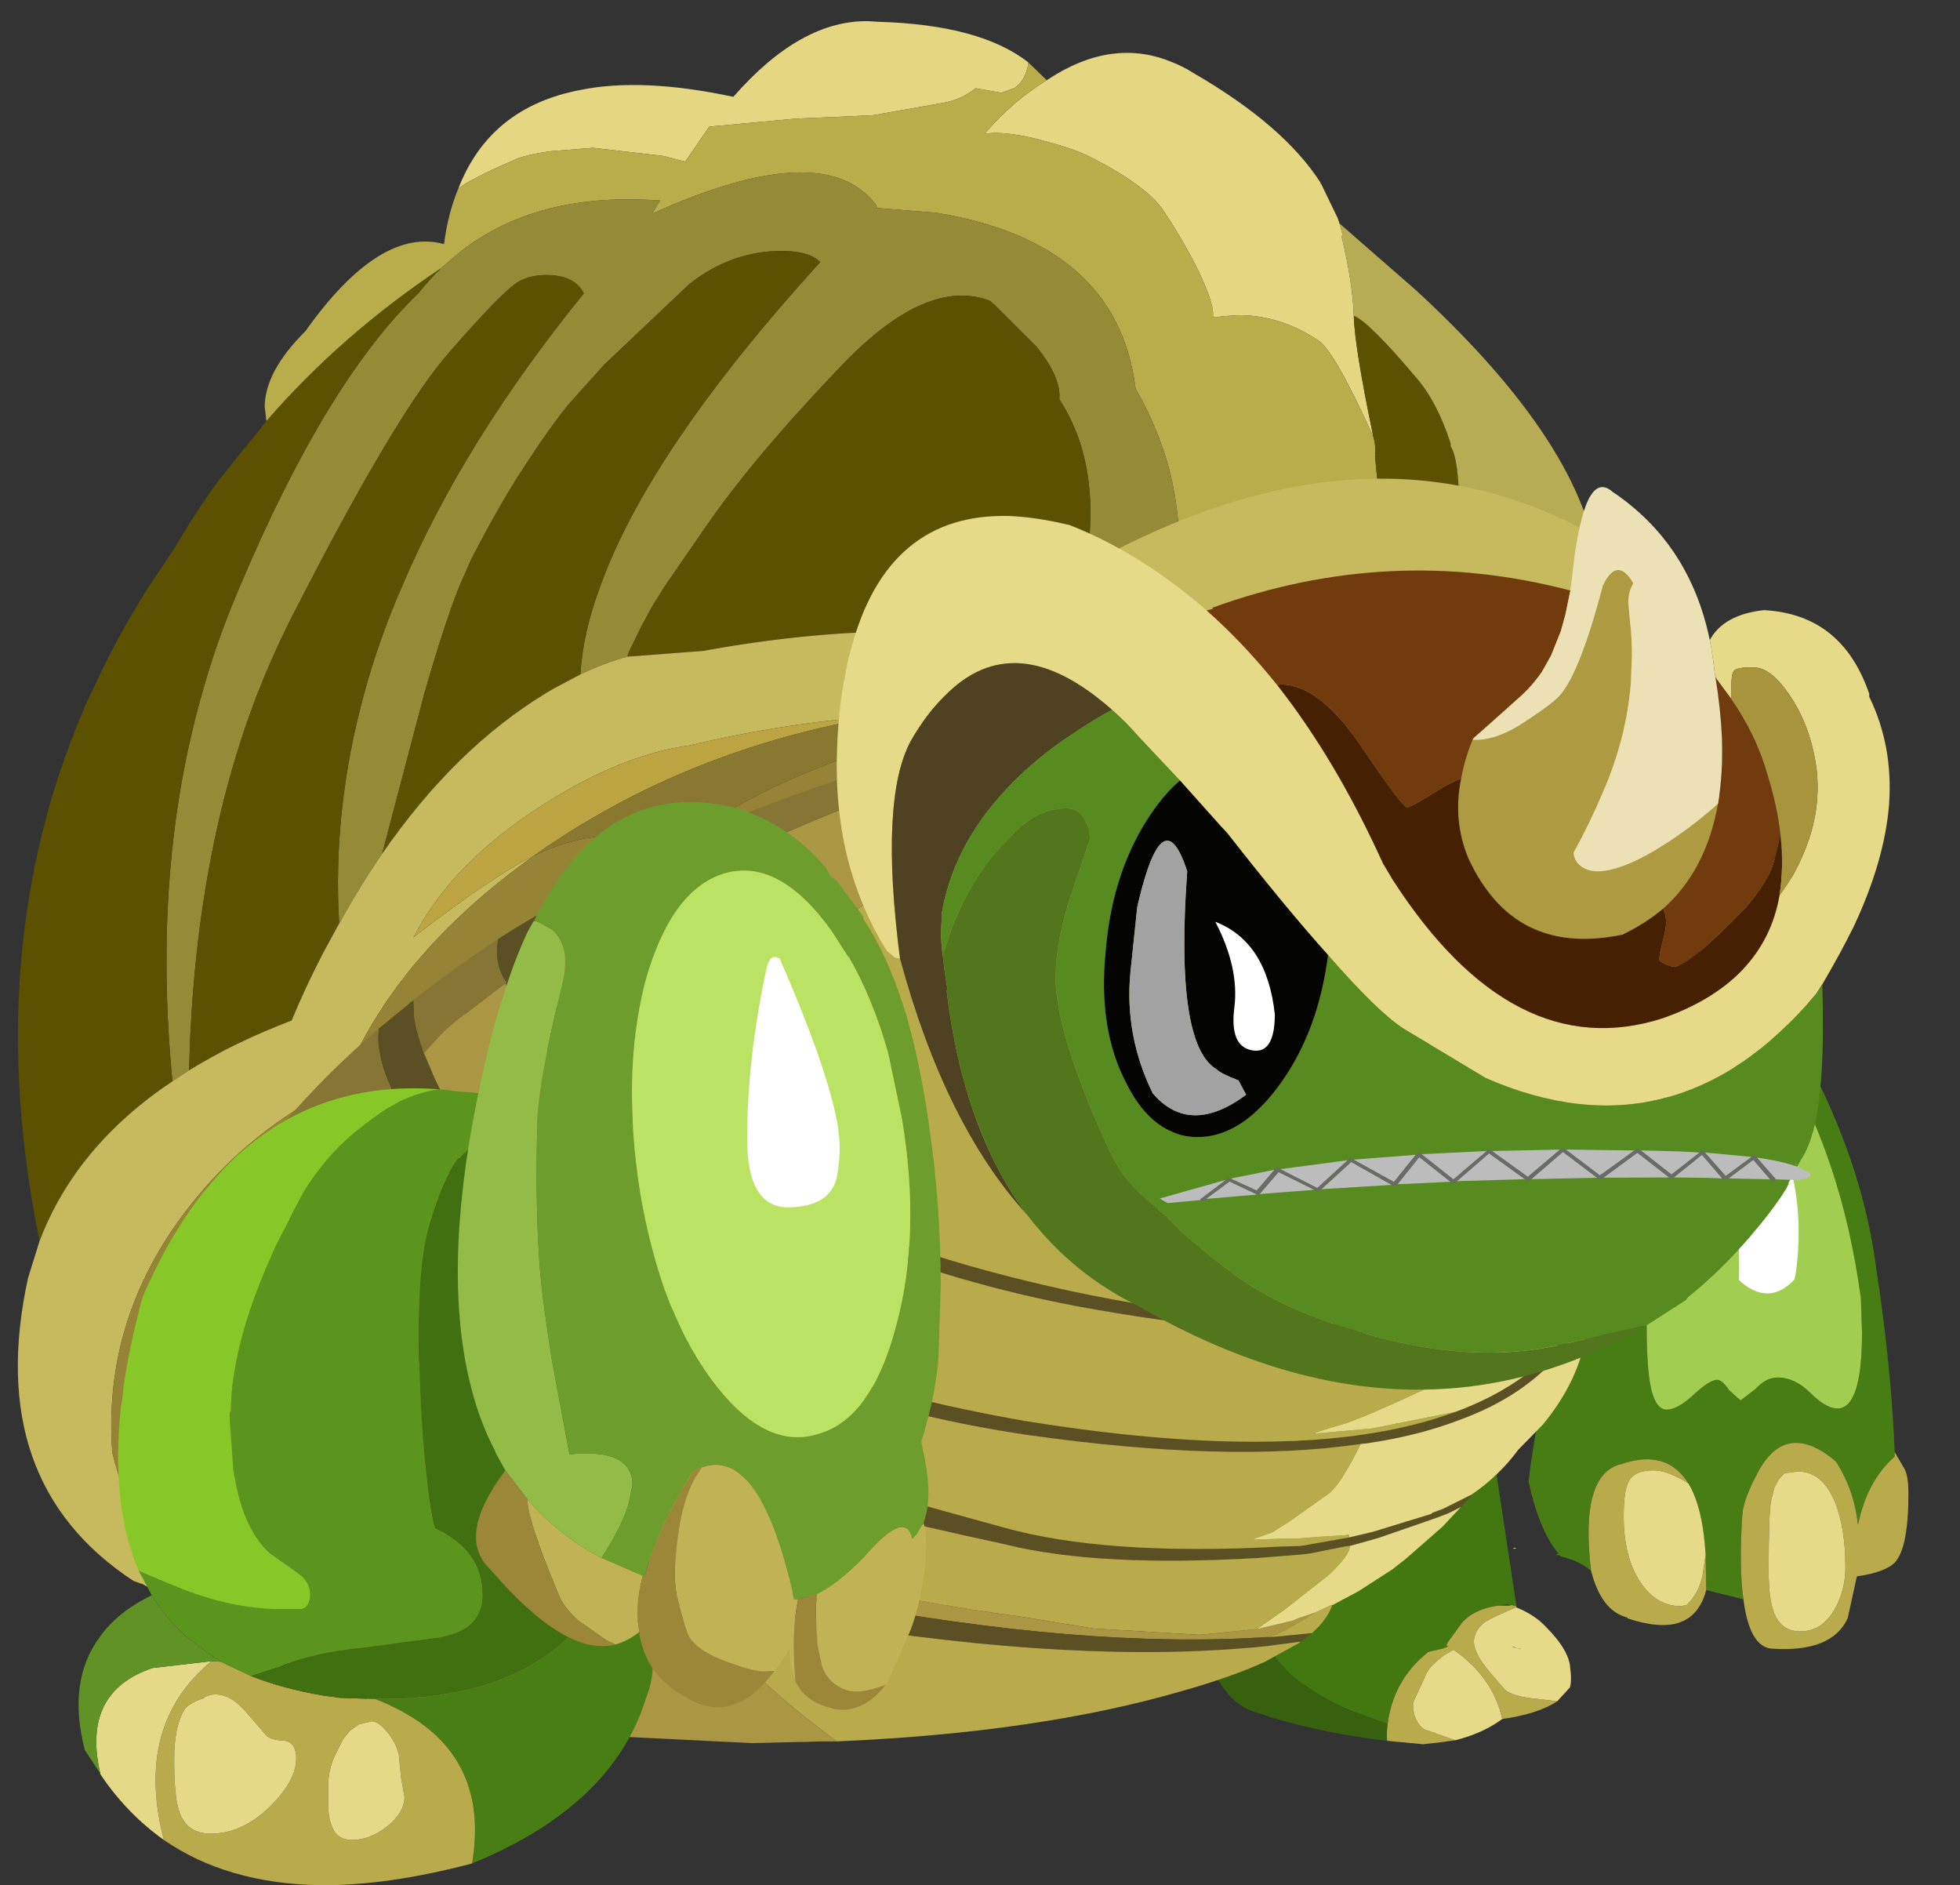 <?xml version="1.0" encoding="UTF-8" standalone="no"?>
<svg xmlns:xlink="http://www.w3.org/1999/xlink" height="164.5px" width="171.05px" xmlns="http://www.w3.org/2000/svg">
  <rect width="100%" height="100%" fill="#333333" stroke="none"/>
  <g transform="matrix(1.0, 0.0, 0.0, 1.0, 2.55, 1.85)">
    <use height="162.65" transform="matrix(1.0, 0.0, 0.0, 1.0, -1.0, 0.0)" width="165.0" xlink:href="#shape0"/>
    <use height="234.55" transform="matrix(0.339, -0.001, 0.001, 0.339, 70.397, 40.052)" width="271.05" xlink:href="#shape1"/>
    <use height="4.6" transform="matrix(1.007, -0.004, 0.004, 1.007, 98.65, 98.5)" width="56.4" xlink:href="#shape2"/>
  </g>
  <defs>
    <g id="shape0" transform="matrix(1.0, 0.0, 0.0, 1.0, 1.0, 0.0)">
      <path d="M69.25 142.65 Q68.3 144.0 66.65 144.0 64.75 144.0 63.9 142.45 63.4 141.6 63.4 140.75 63.4 137.35 66.7 137.55 69.95 137.8 69.95 140.8 69.95 141.7 69.25 142.65" fill="#c1b255" fill-rule="evenodd" stroke="none"/>
      <path d="M103.25 132.4 L104.2 124.65 Q104.65 120.65 108.75 115.2 112.8 109.65 120.15 114.35 126.95 118.7 127.7 124.25 L127.7 124.45 129.8 138.35 129.75 138.3 129.35 138.2 129.25 138.25 129.05 138.15 128.2 138.25 Q126.05 138.55 125.0 139.8 L123.8 141.45 Q123.55 141.85 123.9 141.8 L123.35 142.0 122.1 142.3 Q119.05 144.7 118.55 148.6 L115.05 147.3 Q113.35 146.6 111.45 145.3 110.2 144.5 109.3 143.45 L108.55 142.55 108.7 142.85 108.6 142.65 107.5 140.95 106.15 138.9 104.75 135.25 Q103.7 132.5 103.4 132.45 L103.25 132.4" fill="#437710" fill-rule="evenodd" stroke="none"/>
      <path d="M103.25 132.4 L103.4 132.45 Q103.7 132.5 104.75 135.25 L106.15 138.9 107.5 140.95 108.6 142.65 108.7 142.85 108.55 142.55 109.3 143.45 Q110.2 144.5 111.45 145.3 113.35 146.6 115.05 147.3 L118.55 148.6 Q118.45 149.3 118.5 150.05 L118.45 150.05 Q113.25 149.45 108.35 148.0 L107.35 147.65 107.0 147.55 Q104.05 146.7 102.5 141.8 101.8 138.75 102.7 134.4 102.9 133.35 103.25 132.4" fill="#37610e" fill-rule="evenodd" stroke="none"/>
      <path d="M118.55 148.6 Q119.05 144.7 122.1 142.3 L123.35 142.0 123.9 141.8 Q123.55 141.85 123.8 141.45 L125.0 139.8 Q126.05 138.55 128.2 138.25 L129.25 138.25 129.35 138.2 129.75 138.3 129.8 138.35 129.75 138.4 Q127.55 139.35 127.1 139.65 126.3 140.2 126.1 141.1 125.9 142.25 127.5 144.1 L128.7 145.5 Q129.2 146.05 130.8 146.3 L133.35 146.6 Q131.7 147.7 128.55 148.15 127.75 144.5 124.3 142.1 L123.45 142.6 Q122.35 143.45 122.0 144.05 L120.8 146.65 Q120.7 147.1 120.9 147.85 121.2 148.7 121.75 149.05 L124.45 150.0 123.4 150.15 121.65 150.35 118.5 150.05 Q118.45 149.3 118.55 148.6" fill="#b9aa4b" fill-rule="evenodd" stroke="none"/>
      <path d="M129.75 138.4 Q131.4 139.05 132.4 140.15 134.2 141.95 134.45 143.4 134.65 144.85 134.45 145.4 L133.35 146.6 130.8 146.3 Q129.2 146.05 128.7 145.5 L127.5 144.1 Q125.9 142.25 126.1 141.1 126.3 140.2 127.1 139.65 127.55 139.35 129.75 138.4 M128.55 148.15 Q126.85 149.4 124.45 150.0 L121.75 149.05 Q121.2 148.7 120.9 147.85 120.7 147.1 120.8 146.65 L122.0 144.05 Q122.35 143.45 123.45 142.6 L124.3 142.1 Q127.75 144.5 128.55 148.15 M130.2 142.05 L130.1 142.0 129.4 141.85 129.55 141.85 130.2 142.05" fill="#e6da88" fill-rule="evenodd" stroke="none"/>
      <path d="M153.45 87.65 L152.15 85.65 152.1 85.55 Q148.05 79.7 144.85 81.6 142.55 83.55 142.4 85.7 L142.3 86.05 141.35 85.2 Q139.05 82.85 139.0 79.5 L139.0 79.35 139.0 79.3 Q139.0 75.95 141.35 73.55 143.7 71.1 145.75 71.0 L147.95 70.95 148.0 71.0 149.45 71.45 Q151.35 72.2 152.7 73.5 156.1 76.8 155.6 83.5 155.55 86.75 153.45 87.65" fill="#b6c067" fill-rule="evenodd" stroke="none"/>
      <path d="M162.8 124.85 L162.8 125.25 Q160.4 127.35 159.6 131.2 159.25 128.1 157.65 125.65 153.35 122.05 150.9 126.55 149.55 129.05 149.5 130.4 149.2 134.9 149.6 137.7 L146.35 136.9 146.35 136.7 146.3 133.8 Q146.05 129.65 144.8 127.6 142.9 124.55 138.95 125.9 135.3 126.75 136.3 135.2 135.2 134.3 133.6 133.95 L133.6 133.9 133.55 133.85 133.2 133.85 133.45 133.7 Q131.8 131.75 130.85 127.45 131.9 118.15 135.7 108.55 136.9 100.2 140.25 91.3 L140.3 91.25 140.3 91.2 140.5 90.75 141.2 88.95 141.3 88.7 141.45 88.3 141.85 87.35 142.1 86.65 142.1 86.6 142.15 86.55 142.3 86.05 142.4 85.7 Q142.55 83.55 144.85 81.6 148.05 79.7 152.1 85.55 L152.15 85.65 153.45 87.65 156.4 93.1 Q160.2 101.05 161.2 108.9 162.5 117.4 162.8 124.85 M145.05 87.35 L145.0 87.45 Q143.9 89.3 143.25 93.05 141.15 105.1 141.15 113.55 141.15 117.15 141.45 118.85 141.85 121.15 142.9 121.15 143.85 121.15 145.25 119.85 146.65 118.55 147.3 118.55 147.75 118.55 148.35 119.45 L149.35 120.35 150.65 119.35 Q151.55 118.35 152.6 118.35 154.1 118.35 155.45 119.7 156.8 121.05 157.8 121.05 159.95 121.05 159.95 114.4 L159.85 111.45 Q158.2 99.05 152.55 89.8 L152.25 89.3 150.35 86.9 150.25 86.8 Q147.0 84.1 145.05 87.35 M142.1 86.7 L141.9 87.3 142.1 86.75 142.1 86.7" fill="#487d14" fill-rule="evenodd" stroke="none"/>
      <path d="M145.05 87.35 Q147.0 84.1 150.25 86.8 L150.35 86.9 152.25 89.3 152.55 89.8 Q158.2 99.05 159.85 111.45 L159.95 114.4 Q159.95 121.05 157.8 121.05 156.8 121.05 155.45 119.7 154.1 118.35 152.6 118.35 151.55 118.35 150.65 119.35 L149.35 120.35 148.35 119.45 Q147.75 118.55 147.3 118.55 146.65 118.55 145.25 119.85 143.85 121.15 142.9 121.15 141.85 121.15 141.45 118.85 141.15 117.15 141.15 113.55 141.15 105.1 143.25 93.05 143.9 89.3 145.0 87.45 L145.05 87.35" fill="#a1cd51" fill-rule="evenodd" stroke="none"/>
      <path d="M149.6 137.7 Q149.2 134.9 149.5 130.4 149.55 129.05 150.9 126.55 153.35 122.05 157.65 125.65 159.25 128.1 159.6 131.2 160.4 127.35 162.8 125.25 L162.8 124.85 163.7 126.4 Q164.0 127.05 164.0 128.45 164.0 133.15 162.85 134.45 162.0 135.35 159.5 135.7 L158.7 139.35 Q157.3 142.4 151.95 142.0 150.1 141.7 149.6 137.7 M136.3 135.2 Q135.3 126.75 138.95 125.9 142.9 124.55 144.8 127.6 L144.4 127.35 Q142.85 126.45 141.75 126.45 140.1 126.45 139.6 127.4 139.15 128.15 139.15 130.5 139.15 134.0 140.6 136.2 142.0 138.3 144.15 138.3 L144.65 138.2 Q145.8 137.05 146.05 135.5 L146.3 133.8 146.35 136.7 146.35 136.9 146.25 137.25 Q145.55 139.4 143.6 139.85 141.95 140.2 139.45 139.35 L139.5 139.3 Q137.2 138.75 136.3 135.2 M152.75 127.15 L152.65 127.3 152.3 127.95 152.0 129.15 Q151.8 130.4 151.8 135.2 151.8 137.75 152.3 138.95 152.95 140.5 154.55 140.5 156.5 140.5 157.6 138.5 158.5 136.85 158.5 134.95 158.5 131.5 157.6 129.25 156.5 126.55 154.35 126.55 L153.2 126.7 153.05 126.85 152.75 127.15" fill="#b9aa4b" fill-rule="evenodd" stroke="none"/>
      <path d="M144.8 127.6 Q146.05 129.65 146.3 133.8 L146.05 135.5 Q145.8 137.05 144.65 138.2 L144.15 138.3 Q142.0 138.3 140.6 136.2 139.15 134.0 139.15 130.5 139.15 128.15 139.6 127.4 140.1 126.45 141.75 126.45 142.85 126.45 144.4 127.35 L144.8 127.6 M152.75 127.15 L153.05 126.85 153.2 126.7 154.35 126.55 Q156.5 126.55 157.6 129.25 158.5 131.5 158.5 134.95 158.5 136.85 157.6 138.5 156.5 140.5 154.55 140.5 152.95 140.5 152.3 138.95 151.8 137.75 151.8 135.2 151.8 130.4 152.0 129.15 L152.3 127.95 152.65 127.3 152.75 127.15" fill="#e6da88" fill-rule="evenodd" stroke="none"/>
      <path d="M148.3 99.1 L148.2 98.05 Q146.4 89.6 149.65 91.7 155.55 99.65 154.15 109.35 L154.05 109.8 Q151.8 112.2 149.2 109.85 149.4 105.75 148.3 99.1" fill="#ffffff" fill-rule="evenodd" stroke="none"/>
      <path d="M37.45 14.6 Q40.2 7.5 48.1 6.0 53.5 4.9 61.45 6.6 67.35 -0.15 73.3 0.0 L74.05 0.05 Q83.0 0.3 87.2 3.6 87.0 5.1 86.05 5.8 L84.85 6.25 82.6 5.85 Q81.4 6.8 79.9 7.1 L73.65 8.2 70.45 8.35 66.9 8.5 59.35 9.2 57.25 12.25 55.3 11.75 49.2 11.05 45.45 11.35 Q43.05 11.7 42.25 12.15 40.2 13.0 38.85 13.75 38.05 14.15 37.45 14.6 M88.8 5.15 Q94.5 1.35 99.8 3.6 100.7 3.95 101.65 4.55 109.5 9.1 112.7 14.1 L112.7 14.2 112.75 14.2 114.2 17.2 114.35 17.65 114.6 18.55 114.55 18.85 Q115.5 22.85 115.6 25.7 115.65 28.35 117.3 36.25 113.95 28.85 112.55 27.9 109.25 25.65 105.5 25.65 L104.1 25.75 103.5 25.85 103.3 25.75 Q103.45 24.75 102.0 21.7 100.65 19.0 99.0 16.55 97.6 14.45 93.0 12.05 91.55 11.25 88.95 10.55 86.15 9.75 84.3 9.75 L83.4 9.8 Q85.8 7.0 88.8 5.15" fill="#e5d681" fill-rule="evenodd" stroke="none"/>
      <path d="M37.45 14.6 Q38.05 14.15 38.85 13.75 40.2 13.0 42.25 12.15 43.05 11.7 45.45 11.35 L49.2 11.05 55.3 11.75 57.25 12.25 59.35 9.2 66.9 8.5 70.45 8.35 73.65 8.2 79.9 7.1 Q81.4 6.8 82.6 5.85 L84.85 6.25 86.05 5.8 Q87.0 5.1 87.2 3.6 L88.8 5.15 Q85.8 7.0 83.4 9.8 L84.3 9.75 Q86.15 9.75 88.95 10.55 91.55 11.25 93.0 12.05 97.6 14.45 99.0 16.55 100.65 19.0 102.0 21.7 103.45 24.75 103.3 25.75 L103.5 25.85 104.1 25.75 105.5 25.65 Q109.25 25.65 112.55 27.9 113.95 28.85 117.3 36.25 117.55 37.1 117.45 38.0 L117.7 40.55 Q117.7 46.0 115.6 50.35 L115.2 51.2 Q107.75 52.65 100.6 58.0 L98.75 57.2 Q99.9 53.15 100.25 49.4 100.75 43.9 99.45 38.95 98.45 35.35 96.55 32.05 94.95 19.25 79.05 16.7 L78.95 16.7 74.0 16.3 73.85 15.95 Q69.25 10.05 54.35 16.8 L55.05 15.65 Q43.6 14.8 36.75 20.85 L36.35 21.2 35.95 21.55 Q27.2 27.4 20.7 34.9 L20.55 33.6 Q20.6 30.55 24.05 27.1 L24.1 27.05 Q30.6 17.9 36.2 19.45 36.55 16.75 37.45 14.6" fill="#b9ac4b" fill-rule="evenodd" stroke="none"/>
      <path d="M87.95 28.45 L87.85 28.3 87.85 28.35 84.3 24.8 83.85 24.4 Q78.25 22.25 70.7 30.25 63.1 38.2 58.95 44.25 L55.4 49.4 54.35 51.1 53.4 52.85 52.35 55.0 52.2 55.45 Q50.2 56.0 48.1 57.0 48.3 53.45 49.8 49.4 54.05 37.5 69.0 21.05 L69.05 21.05 Q68.15 20.05 65.65 20.05 61.3 20.05 57.65 22.9 L50.2 29.95 47.1 33.4 Q45.5 35.35 43.45 38.5 41.35 41.6 38.6 46.9 L37.5 49.4 Q36.2 52.7 34.5 58.6 L30.8 72.65 Q28.85 75.5 27.05 78.75 26.45 68.8 29.25 58.6 30.5 54.0 32.5 49.4 37.85 36.75 48.4 23.75 47.6 22.15 45.15 22.15 43.75 22.15 42.75 22.7 41.4 23.45 36.65 28.9 32.3 33.85 24.25 49.4 L22.8 52.2 Q21.25 55.3 19.95 58.6 14.4 72.9 13.95 91.55 L12.5 92.5 Q10.7 74.0 15.1 58.6 16.3 54.3 18.0 50.25 L18.35 49.4 Q25.95 31.4 34.0 23.7 34.9 22.55 35.95 21.55 L36.35 21.2 36.75 20.85 Q43.6 14.8 55.05 15.65 L54.35 16.8 Q69.25 10.05 73.85 15.95 L74.0 16.3 78.95 16.7 79.05 16.7 Q94.95 19.25 96.55 32.05 98.45 35.35 99.45 38.95 100.75 43.9 100.25 49.4 99.9 53.15 98.75 57.2 94.75 55.6 90.35 54.65 91.3 51.9 91.85 49.4 94.05 39.35 89.9 33.0 90.05 31.3 88.4 29.05 L87.95 28.45" fill="#958b37" fill-rule="evenodd" stroke="none"/>
      <path d="M0.9 106.45 Q-4.25 81.15 4.7 60.2 L4.85 59.8 5.4 58.6 5.5 58.45 Q7.6 53.8 10.4 49.4 L12.6 46.1 13.45 44.7 Q14.95 42.2 16.7 39.85 L20.7 34.9 Q27.2 27.4 35.95 21.55 34.9 22.55 34.0 23.7 25.95 31.4 18.35 49.4 L18.0 50.25 Q16.3 54.3 15.1 58.6 10.7 74.0 12.5 92.5 4.05 98.15 0.9 106.45 M87.85 28.35 L87.95 28.45 88.4 29.05 Q90.05 31.3 89.9 33.0 94.05 39.35 91.85 49.4 91.3 51.9 90.35 54.65 76.65 51.7 58.8 54.95 L52.2 55.45 52.35 55.0 53.4 52.85 54.35 51.1 55.4 49.4 58.95 44.25 Q63.1 38.2 70.7 30.25 78.25 22.25 83.85 24.4 L84.3 24.8 87.85 28.35 M13.95 91.55 Q14.4 72.9 19.95 58.6 21.25 55.3 22.8 52.2 L24.25 49.4 Q32.3 33.85 36.65 28.9 41.4 23.45 42.75 22.7 43.75 22.15 45.15 22.15 47.6 22.15 48.4 23.75 37.85 36.75 32.5 49.4 30.5 54.0 29.25 58.6 26.45 68.8 27.05 78.75 L26.9 79.0 25.6 81.4 Q24.1 84.3 22.9 87.2 17.9 89.1 13.95 91.55 M30.8 72.65 L34.5 58.6 Q36.2 52.7 37.5 49.4 L38.6 46.9 Q41.35 41.6 43.45 38.5 45.5 35.35 47.1 33.4 L50.2 29.95 57.65 22.9 Q61.3 20.05 65.65 20.05 68.15 20.05 69.05 21.05 L69.0 21.05 Q54.05 37.5 49.8 49.4 48.3 53.45 48.1 57.0 L45.65 58.3 45.15 58.6 Q37.15 63.45 30.8 72.65 M115.2 51.2 L115.6 50.35 Q117.7 46.0 117.7 40.55 L117.45 38.0 Q117.55 37.1 117.3 36.25 115.65 28.35 115.6 25.7 116.9 26.2 121.0 31.05 122.85 33.15 124.05 36.85 L124.05 37.1 Q124.6 37.9 124.75 40.75 127.8 46.15 126.2 49.4 L125.05 50.95 Q120.05 50.2 115.2 51.2" fill="#5b5101" fill-rule="evenodd" stroke="none"/>
      <path d="M136.85 54.95 L137.1 55.1 Q139.9 56.6 142.75 58.6 L143.5 59.15 Q145.4 61.05 144.55 62.35 L143.8 63.1 Q142.9 63.6 141.25 64.0 129.0 59.8 118.55 64.0 105.9 59.55 90.8 59.4 82.25 59.3 74.45 60.6 66.0 61.2 57.6 63.2 53.6 63.75 49.2 65.9 L49.0 66.0 Q47.0 67.0 44.95 68.3 36.9 73.4 33.6 79.85 L33.5 79.95 33.6 79.9 33.65 79.85 Q40.25 74.75 43.8 72.95 L44.0 72.85 Q31.8 81.55 27.35 92.7 19.1 96.75 13.8 103.65 6.4 113.25 7.25 124.9 9.7 134.45 14.3 138.45 L10.65 136.8 9.85 136.35 9.8 136.35 9.1 136.1 Q-4.0 127.5 -0.1 109.65 L0.9 106.45 Q4.05 98.15 12.5 92.5 L13.95 91.55 Q17.9 89.1 22.9 87.2 24.1 84.3 25.6 81.4 L26.9 79.0 27.05 78.75 Q28.85 75.5 30.8 72.65 37.15 63.45 45.15 58.6 L45.65 58.3 48.1 57.0 Q50.2 56.0 52.2 55.45 L58.8 54.95 Q76.65 51.7 90.35 54.65 94.75 55.6 98.75 57.2 L100.6 58.0 Q107.75 52.65 115.2 51.2 120.05 50.2 125.05 50.95 130.85 51.8 136.85 54.95" fill="#c7ba5e" fill-rule="evenodd" stroke="none"/>
      <path d="M114.35 17.65 L121.05 23.5 Q129.9 31.65 133.85 38.8 136.95 44.45 137.0 49.4 L136.85 51.7 136.7 51.55 Q137.3 53.5 136.85 54.95 130.85 51.8 125.05 50.95 L126.2 49.4 Q127.8 46.15 124.75 40.75 124.6 37.9 124.05 37.1 L124.05 36.85 Q122.85 33.15 121.0 31.05 116.9 26.2 115.6 25.7 115.5 22.85 114.55 18.85 L114.6 18.55 114.35 17.65" fill="#b7ac54" fill-rule="evenodd" stroke="none"/>
      <path d="M74.45 60.6 Q57.35 63.4 44.0 72.85 L43.8 72.95 Q40.25 74.75 33.65 79.85 L33.6 79.9 33.6 79.85 Q36.9 73.4 44.95 68.3 47.0 67.0 49.0 66.0 L49.2 65.9 Q53.6 63.75 57.6 63.2 66.0 61.2 74.45 60.6 M55.2 73.2 L55.25 73.25 55.2 73.3 55.2 73.2" fill="#bda442" fill-rule="evenodd" stroke="none"/>
      <path d="M143.8 63.1 Q144.3 65.0 144.3 67.55 144.3 70.7 140.95 74.6 L139.85 75.75 139.1 76.5 138.55 77.05 Q135.85 79.55 130.95 83.15 131.55 84.4 131.55 86.45 131.55 91.2 128.25 95.9 L122.15 104.9 119.1 109.85 117.7 112.3 116.95 113.75 113.55 118.85 Q110.35 123.65 104.05 129.25 97.75 134.85 70.6 142.5 61.3 145.15 51.45 145.3 L44.8 145.15 44.05 145.1 44.05 145.15 Q33.0 144.7 24.1 142.0 L19.2 140.2 Q12.2 131.75 12.3 123.45 L12.3 123.25 12.3 123.2 Q12.55 111.5 21.35 104.3 L25.0 101.8 Q26.4 100.95 27.9 100.35 L31.05 95.8 35.05 91.0 34.45 91.55 36.6 89.25 Q39.2 86.55 42.5 83.9 56.05 72.4 66.75 69.5 77.4 66.55 80.6 65.85 L87.0 64.55 90.95 63.95 96.5 63.5 Q104.75 63.2 112.6 64.85 L115.1 65.6 116.65 64.8 118.55 64.0 Q129.0 59.8 141.25 64.0 142.9 63.6 143.8 63.1 M83.95 60.65 L85.25 60.35 86.05 60.4 83.95 60.65" fill="#51461e" fill-rule="evenodd" stroke="none"/>
      <path d="M19.2 140.2 L16.45 139.0 16.35 139.0 15.65 138.85 14.3 138.45 Q9.7 134.45 7.25 124.9 6.4 113.25 13.8 103.65 19.1 96.75 27.35 92.7 31.8 81.55 44.0 72.85 47.65 71.05 51.35 71.05 55.2 71.05 55.2 73.2 L55.2 73.3 55.25 73.25 Q63.8 65.15 83.95 60.65 L86.05 60.4 85.25 60.35 83.65 60.3 74.45 60.6 Q82.25 59.3 90.8 59.4 105.9 59.55 118.55 64.0 L116.65 64.8 115.1 65.6 112.6 64.85 Q104.75 63.2 96.5 63.5 L90.95 63.95 87.0 64.55 80.6 65.85 Q77.4 66.55 66.75 69.5 56.05 72.4 42.5 83.9 39.2 86.55 36.6 89.25 L34.45 91.55 35.05 91.0 31.05 95.8 27.9 100.35 Q26.4 100.95 25.0 101.8 L21.35 104.3 Q12.55 111.5 12.3 123.2 L12.3 123.25 12.3 123.45 Q12.2 131.75 19.2 140.2" fill="#978335" fill-rule="evenodd" stroke="none"/>
      <path d="M74.45 60.6 L83.65 60.3 85.25 60.35 83.95 60.65 Q63.8 65.15 55.25 73.25 L55.2 73.2 Q55.2 71.05 51.35 71.05 47.65 71.05 44.0 72.85 57.35 63.4 74.45 60.6" fill="#8b7830" fill-rule="evenodd" stroke="none"/>
      <path d="M70.5 150.1 L69.15 150.1 67.6 150.15 67.3 150.15 63.05 150.25 43.75 149.3 34.5 147.7 30.75 146.8 27.5 145.75 26.65 145.6 23.2 142.45 21.15 140.1 Q18.05 136.1 17.9 131.15 17.75 126.7 18.2 122.7 L19.85 123.85 Q23.65 126.35 29.8 128.95 34.35 130.9 39.4 132.65 L49.45 135.65 50.5 135.95 57.5 137.55 Q62.35 144.2 70.5 150.1 M88.15 61.35 L97.2 59.8 97.7 59.85 101.7 60.4 102.3 60.55 104.55 60.9 Q99.65 62.55 95.05 64.55 87.25 67.95 80.15 72.2 68.4 79.4 61.25 87.45 L59.5 89.5 58.75 90.5 Q56.65 93.3 55.05 96.2 L53.3 94.9 52.5 94.25 52.2 94.0 51.55 93.5 Q48.4 90.45 46.7 87.35 45.75 85.7 45.25 84.1 L45.15 83.65 45.05 83.45 44.75 82.05 44.7 82.1 44.7 81.9 49.3 79.1 Q55.75 75.25 65.15 71.2 67.7 70.05 70.2 69.05 74.55 67.25 78.55 65.9 84.45 63.8 89.6 62.65 95.55 61.3 100.45 61.0 L100.55 60.95 88.15 61.35 M34.45 90.05 L34.9 89.55 35.9 88.45 Q36.8 87.55 37.8 86.8 L38.05 86.65 40.85 84.5 Q41.15 84.25 41.6 83.95 L41.65 84.2 41.85 84.45 41.9 84.45 41.95 84.55 42.2 85.2 Q42.7 86.45 43.75 88.0 L44.85 89.4 Q46.85 91.9 49.5 94.0 L51.45 95.55 52.7 96.45 54.35 97.5 53.7 98.75 Q52.0 102.4 51.1 106.15 L50.65 108.35 50.55 109.05 49.2 108.15 45.35 104.85 43.4 103.15 Q38.05 98.05 35.35 92.2 L34.45 90.05 M34.15 90.25 L34.1 90.25 34.15 90.15 34.15 90.25 M31.6 93.15 L31.75 93.45 33.1 95.9 Q34.8 98.65 37.45 101.3 L38.45 102.25 39.75 103.4 43.35 105.9 43.9 106.3 44.4 106.7 Q46.4 108.25 47.95 109.2 L48.8 109.75 49.3 110.0 50.3 110.65 Q50.05 112.75 50.05 115.0 L50.05 115.75 50.15 118.0 50.5 121.0 46.85 119.55 Q43.5 118.15 40.75 116.7 L36.65 114.5 36.4 114.35 35.1 113.55 Q33.9 112.75 34.95 113.7 27.55 110.0 23.75 104.15 24.1 103.0 24.4 102.6 L24.65 102.2 24.75 102.1 25.5 100.9 28.25 97.15 30.55 94.35 31.6 93.15 M21.6 108.2 Q23.85 111.1 27.3 113.5 L27.5 113.35 28.3 114.05 28.7 114.3 29.0 114.45 32.0 116.1 32.65 116.4 40.1 119.7 46.85 122.25 51.0 123.65 Q51.8 127.1 53.25 130.3 L54.4 132.65 66.95 135.65 Q77.7 138.05 86.45 139.2 L92.9 140.25 102.1 140.8 107.15 140.3 110.3 139.55 110.75 139.35 112.25 138.85 111.0 139.6 109.7 140.35 108.8 140.8 107.95 141.0 Q92.0 142.05 69.9 137.85 L55.6 134.7 50.45 133.35 39.25 129.6 Q34.85 127.95 30.8 126.1 23.0 122.6 18.95 119.35 L18.6 119.15 18.65 118.95 18.7 119.05 Q18.85 116.7 19.95 112.85 L20.35 111.65 Q20.9 109.85 21.6 108.2 M19.85 123.85 L19.8 123.85 19.75 124.25 19.85 123.85" fill="#ab9643" fill-rule="evenodd" stroke="none"/>
      <path d="M137.5 107.5 L137.5 108.45 Q134.6 110.9 130.3 112.35 L127.65 113.15 122.3 114.1 121.8 114.15 Q110.25 115.45 92.65 112.35 72.15 108.7 54.9 97.85 L54.35 97.5 52.7 96.45 51.45 95.55 49.5 94.0 Q46.85 91.9 44.85 89.4 L43.75 88.0 Q42.7 86.45 42.2 85.2 L41.95 84.55 41.9 84.45 41.85 84.45 41.65 84.2 41.6 83.95 41.65 83.9 Q40.5 82.3 40.9 80.1 42.35 79.15 44.5 77.9 44.1 80.25 44.7 81.9 L44.7 82.1 44.75 82.05 45.05 83.45 45.15 83.65 45.25 84.1 Q45.75 85.7 46.7 87.35 48.4 90.45 51.55 93.5 L52.2 94.0 52.5 94.25 53.3 94.9 55.05 96.2 Q69.4 106.45 92.55 111.15 110.5 114.7 122.2 113.3 L127.65 112.3 130.05 111.6 Q134.5 110.1 137.5 107.5 M136.05 112.7 L136.0 113.6 134.3 115.2 133.9 115.85 Q130.65 119.95 124.7 122.1 121.15 123.45 116.7 124.1 L116.2 124.15 Q104.65 125.85 87.05 123.35 67.15 120.4 50.3 110.65 L49.3 110.0 48.8 109.75 47.95 109.2 Q46.4 108.25 44.4 106.7 L43.9 106.3 43.35 105.9 39.75 103.4 38.45 102.25 37.45 101.3 Q34.8 98.65 33.1 95.9 L31.75 93.45 31.6 93.15 Q30.75 91.3 30.55 89.85 30.35 88.8 30.5 87.9 L33.55 85.4 33.6 86.85 Q33.8 88.25 34.45 90.05 L35.35 92.2 Q38.05 98.05 43.4 103.15 L45.35 104.85 49.2 108.15 50.55 109.05 Q64.7 118.3 86.95 122.15 104.9 125.05 116.6 123.3 120.95 122.65 124.45 121.35 130.35 119.2 133.75 115.15 L134.2 114.5 Q135.3 113.75 136.05 112.7 M125.9 128.55 L125.65 128.9 124.95 129.65 123.85 130.2 122.8 130.6 117.75 132.35 115.25 133.05 115.05 133.05 111.8 133.7 111.0 133.8 107.2 134.1 Q93.3 134.9 85.35 132.95 L85.15 132.9 Q71.85 130.05 61.6 127.05 L58.75 126.2 51.0 123.65 46.85 122.25 40.1 119.7 32.65 116.4 32.0 116.1 29.0 114.45 28.7 114.3 28.3 114.05 27.5 113.35 27.3 113.5 Q23.85 111.1 21.6 108.2 20.55 106.9 19.8 105.5 18.55 103.3 18.25 101.3 L20.9 97.7 Q21.85 101.2 23.75 104.15 27.55 110.0 34.95 113.7 33.9 112.75 35.1 113.55 L36.4 114.35 36.65 114.5 40.75 116.7 Q43.5 118.15 46.85 119.55 L50.5 121.0 Q58.1 123.9 68.25 126.8 L84.9 131.4 Q93.9 133.95 109.2 133.1 L110.85 133.05 111.25 133.0 115.2 132.3 117.3 131.8 122.35 130.25 122.45 130.15 123.4 129.8 123.5 129.75 125.9 128.55 M111.95 140.65 L111.0 141.4 110.95 141.4 107.9 141.8 Q91.7 143.45 68.9 139.7 L57.5 137.55 50.5 135.95 49.45 135.65 39.4 132.65 Q34.35 130.9 29.8 128.95 23.65 126.35 19.85 123.85 L18.2 122.7 17.55 122.15 17.0 121.75 16.8 121.6 Q14.45 119.9 13.1 117.35 12.0 115.25 12.15 113.55 L12.35 112.9 13.6 109.55 Q13.65 111.3 14.5 113.45 L14.65 113.25 15.0 114.75 15.35 115.45 16.05 116.55 18.6 119.15 18.95 119.35 Q23.0 122.6 30.8 126.1 34.85 127.95 39.25 129.6 L50.45 133.35 55.6 134.7 69.9 137.85 Q92.0 142.05 107.95 141.0 L108.9 140.95 111.95 140.65 M34.15 90.25 L34.15 90.15 34.1 90.25 34.15 90.25 34.15 90.3 34.2 90.25 34.15 90.25" fill="#5b5024" fill-rule="evenodd" stroke="none"/>
      <path d="M19.85 123.85 L19.75 124.25 19.8 123.85 19.85 123.85" fill="#b2dd5d" fill-rule="evenodd" stroke="none"/>
      <path d="M104.55 60.9 Q109.95 61.9 115.4 63.5 121.0 60.25 127.1 59.55 L132.55 59.4 Q136.95 59.65 141.55 61.1 L142.85 60.7 143.0 60.25 Q151.75 69.75 145.6 79.3 L143.35 81.55 143.25 89.15 140.25 98.95 139.7 99.8 136.95 103.4 Q134.45 106.35 131.65 108.7 L131.4 109.0 127.95 111.3 127.65 111.45 127.65 112.3 122.2 113.3 Q110.5 114.7 92.55 111.15 69.4 106.45 55.05 96.2 56.65 93.3 58.75 90.5 L59.5 89.5 61.25 87.45 Q68.4 79.4 80.15 72.2 87.25 67.95 95.05 64.55 99.65 62.55 104.55 60.9 M113.65 138.2 L113.7 138.25 Q113.3 139.45 111.95 140.65 L108.9 140.95 107.95 141.0 108.8 140.8 109.7 140.35 111.0 139.6 112.25 138.85 112.75 138.6 113.65 138.2 M110.95 141.4 L110.75 141.55 107.85 143.15 Q104.9 144.5 100.45 145.75 88.0 149.35 70.5 150.1 62.35 144.2 57.5 137.55 L68.9 139.7 Q91.7 143.45 107.9 141.8 L110.95 141.4 M50.55 109.05 L50.65 108.35 51.1 106.15 Q52.0 102.4 53.7 98.75 L54.35 97.5 54.9 97.85 Q72.15 108.7 92.65 112.35 110.25 115.45 121.8 114.15 L122.3 114.1 127.65 113.15 Q127.6 114.3 125.7 116.4 123.8 118.4 122.15 119.2 117.4 121.45 114.9 122.35 113.1 122.85 112.05 123.25 L117.15 122.8 124.45 121.35 Q120.95 122.65 116.6 123.3 104.9 125.05 86.95 122.15 64.7 118.3 50.55 109.05 M50.5 121.0 L50.15 118.0 50.05 115.75 50.05 115.0 Q50.05 112.75 50.3 110.65 67.15 120.4 87.05 123.35 104.65 125.85 116.2 124.15 114.5 127.6 113.45 128.45 L110.0 130.9 108.5 131.85 106.7 132.5 109.75 132.4 110.7 132.4 112.6 132.25 114.95 132.1 Q115.2 131.95 115.2 132.3 L111.25 133.0 110.85 133.05 109.2 133.1 Q93.9 133.95 84.9 131.4 L68.25 126.8 Q58.1 123.9 50.5 121.0 M107.15 140.3 L102.1 140.8 92.9 140.25 86.45 139.2 Q77.7 138.05 66.95 135.65 L54.4 132.65 53.25 130.3 Q51.8 127.1 51.0 123.65 L58.75 126.2 61.6 127.05 Q71.85 130.05 85.15 132.9 L85.35 132.95 Q93.3 134.9 107.2 134.1 L111.0 133.8 111.8 133.7 115.05 133.05 115.25 133.05 Q115.25 133.85 113.45 135.55 L109.5 138.65 Q108.4 139.4 107.15 140.3" fill="#b9aa4b" fill-rule="evenodd" stroke="none"/>
      <path d="M136.95 103.4 L137.5 107.25 137.5 107.5 Q134.5 110.1 130.05 111.6 L127.65 112.3 127.65 111.45 127.95 111.3 131.4 109.0 131.65 108.7 Q134.45 106.35 136.95 103.4 M137.5 108.45 L137.5 108.75 136.85 111.3 136.8 111.35 136.05 112.7 Q135.3 113.75 134.2 114.5 L133.75 115.15 Q130.35 119.2 124.45 121.35 L117.15 122.8 112.05 123.25 Q113.1 122.85 114.9 122.35 117.4 121.45 122.15 119.2 123.8 118.4 125.7 116.4 127.6 114.3 127.65 113.15 L130.3 112.35 Q134.6 110.9 137.5 108.45 M136.0 113.6 L135.95 114.3 Q135.25 118.65 132.1 122.45 L129.95 124.65 Q128.3 126.9 125.9 128.55 L123.5 129.75 123.4 129.8 122.45 130.15 122.35 130.25 117.3 131.8 115.2 132.3 Q115.2 131.95 114.95 132.1 L112.6 132.25 110.7 132.4 109.75 132.4 106.7 132.5 108.5 131.85 110.0 130.9 113.45 128.45 Q114.5 127.6 116.2 124.15 L116.7 124.1 Q121.15 123.45 124.7 122.1 130.65 119.95 133.9 115.85 L134.3 115.2 136.0 113.6 M124.95 129.65 L124.1 130.55 123.3 131.4 120.1 134.2 118.95 135.1 116.0 137.0 113.75 138.2 113.65 138.2 112.75 138.6 112.25 138.85 110.75 139.35 110.3 139.55 107.15 140.3 Q108.4 139.4 109.5 138.65 L113.45 135.55 Q115.25 133.85 115.25 133.05 L117.75 132.35 122.8 130.6 123.85 130.2 124.95 129.65 M129.6 133.2 L129.8 133.25 129.5 133.3 129.6 133.2" fill="#e6da88" fill-rule="evenodd" stroke="none"/>
      <path d="M26.65 145.6 L25.95 145.45 23.9 144.1 22.75 143.3 22.05 142.75 Q16.55 138.35 13.65 132.35 9.35 123.35 12.15 113.55 12.0 115.25 13.1 117.35 14.45 119.9 16.8 121.6 L17.0 121.75 17.55 122.15 18.2 122.7 Q17.75 126.7 17.9 131.15 18.05 136.1 21.15 140.1 L23.2 142.45 26.65 145.6 M13.6 109.55 Q15.3 105.5 18.25 101.3 18.55 103.3 19.8 105.5 20.55 106.9 21.6 108.2 20.9 109.85 20.35 111.65 L19.95 112.85 Q18.85 116.7 18.7 119.05 L18.65 118.95 18.6 119.15 16.05 116.55 15.35 115.45 15.0 114.75 14.65 113.25 14.5 113.45 Q13.65 111.3 13.6 109.55 M20.9 97.7 L22.1 96.25 22.25 96.1 Q26.0 91.75 30.5 87.9 30.35 88.8 30.55 89.85 30.75 91.3 31.6 93.15 L30.55 94.35 28.25 97.15 25.5 100.9 24.75 102.1 24.65 102.2 24.4 102.6 Q24.1 103.0 23.75 104.15 21.85 101.2 20.9 97.7 M33.55 85.4 Q36.75 82.85 40.9 80.1 40.5 82.3 41.65 83.9 L41.6 83.95 Q41.15 84.25 40.85 84.5 L38.05 86.65 37.8 86.8 Q36.8 87.55 35.9 88.45 L34.9 89.55 34.45 90.05 Q33.8 88.25 33.6 86.85 L33.55 85.4 M44.5 77.9 Q55.7 71.2 70.0 66.4 74.1 64.7 77.75 63.95 L78.15 63.85 Q83.2 62.4 88.15 61.35 L100.55 60.95 100.45 61.0 Q95.55 61.3 89.6 62.65 84.45 63.8 78.55 65.9 74.55 67.25 70.2 69.05 67.7 70.05 65.15 71.2 55.75 75.25 49.3 79.1 L44.7 81.9 Q44.1 80.25 44.5 77.9 M34.15 90.25 L34.2 90.25 34.15 90.3 34.15 90.25" fill="#867535" fill-rule="evenodd" stroke="none"/>
      <path d="M35.8 93.2 L35.95 93.2 37.5 93.4 Q43.85 93.65 47.7 97.65 41.2 95.05 37.5 99.3 L37.5 99.2 37.4 99.3 Q36.15 100.9 34.95 104.9 33.75 108.9 34.05 117.5 34.3 126.1 35.3 131.05 L35.4 131.5 Q39.05 133.2 39.5 136.4 L39.55 137.35 Q39.55 139.9 36.9 140.75 L35.95 141.0 29.25 141.9 Q24.6 142.35 21.85 143.6 L19.35 144.4 17.0 143.3 16.75 143.15 15.65 142.45 13.75 141.0 Q11.95 139.4 10.7 137.35 L9.55 135.2 12.05 136.25 Q17.25 138.55 21.9 138.55 L23.7 138.55 Q24.5 138.4 24.5 137.25 24.5 136.15 23.4 135.4 L21.0 133.7 Q18.5 131.45 17.8 126.25 L17.5 122.05 17.5 121.65 17.5 121.55 17.5 121.35 17.6 121.35 17.6 121.3 Q17.65 115.05 21.7 106.5 L22.7 104.6 22.7 104.55 22.75 104.45 23.65 102.7 Q24.55 101.0 26.15 99.15 27.75 97.3 30.3 95.5 32.8 93.65 35.8 93.2" fill="#5b951e" fill-rule="evenodd" stroke="none"/>
      <path d="M51.7 137.9 Q55.7 141.7 53.8 146.4 51.7 153.2 44.55 157.75 41.95 159.4 38.65 160.75 40.4 150.3 30.15 146.4 39.1 146.5 44.55 143.0 48.05 140.75 50.1 137.0 L51.6 138.3 51.7 137.9" fill="#497e15" fill-rule="evenodd" stroke="none"/>
      <path d="M16.75 143.15 L17.0 143.3 19.35 144.4 Q22.15 145.5 25.65 146.1 L26.8 146.25 27.1 146.3 30.1 146.4 30.15 146.4 Q40.4 150.3 38.65 160.75 31.3 162.7 25.35 162.65 17.25 162.5 11.75 158.7 9.15 148.7 15.9 143.1 L16.75 143.15 M15.15 146.35 Q13.85 146.8 13.5 147.4 12.65 148.85 12.65 151.7 12.65 155.0 13.1 156.25 13.75 158.15 15.85 158.15 18.6 158.15 21.05 155.75 23.3 153.5 23.3 151.6 23.3 150.25 22.35 150.05 21.2 150.0 20.75 149.65 L18.8 147.4 18.3 146.9 Q17.3 146.0 16.25 146.0 15.75 146.0 15.2 146.3 L15.15 146.3 15.15 146.35 M27.8 149.3 L28.2 148.8 28.15 148.75 27.65 149.5 27.8 149.3 M26.1 155.95 Q26.15 157.05 26.55 157.8 27.0 158.7 28.2 158.7 29.7 158.7 31.2 157.55 32.75 156.3 32.75 154.95 L32.45 153.25 32.25 151.2 Q31.95 150.1 31.25 149.3 30.5 148.35 29.9 148.35 L28.8 148.6 27.95 149.2 27.55 149.7 27.35 150.0 26.65 151.4 Q26.2 152.35 26.1 153.6 L26.1 155.95" fill="#b9aa4b" fill-rule="evenodd" stroke="none"/>
      <path d="M11.75 158.7 Q8.65 156.5 6.4 153.25 L6.2 152.95 6.2 152.9 Q4.55 145.8 10.75 143.7 L15.9 143.1 Q9.15 148.7 11.75 158.7 M15.2 146.3 Q15.75 146.0 16.25 146.0 17.3 146.0 18.3 146.9 L18.8 147.4 20.75 149.65 Q21.2 150.0 22.35 150.05 23.3 150.25 23.3 151.6 23.3 153.5 21.05 155.75 18.6 158.15 15.85 158.15 13.75 158.15 13.1 156.25 12.65 155.0 12.65 151.7 12.65 148.85 13.5 147.4 13.85 146.8 15.15 146.35 L15.2 146.35 15.2 146.3 M26.1 155.95 L26.1 153.6 Q26.2 152.35 26.65 151.4 L27.35 150.0 27.55 149.7 27.95 149.2 28.8 148.6 29.9 148.35 Q30.5 148.35 31.25 149.3 31.95 150.1 32.25 151.2 L32.45 153.25 32.75 154.95 Q32.75 156.3 31.2 157.55 29.7 158.7 28.2 158.7 27.0 158.7 26.55 157.8 26.15 157.05 26.1 155.95 M27.8 149.3 L27.65 149.5 28.15 148.75 28.2 148.8 27.8 149.3" fill="#e5d987" fill-rule="evenodd" stroke="none"/>
      <path d="M10.7 137.35 Q11.95 139.4 13.75 141.0 L15.65 142.45 16.75 143.15 15.9 143.1 10.75 143.7 Q4.55 145.8 6.2 152.9 L4.85 150.85 Q3.3 144.85 6.15 141.0 7.7 138.8 10.7 137.35" fill="#609225" fill-rule="evenodd" stroke="none"/>
      <path d="M19.35 144.4 L21.85 143.6 Q24.6 142.35 29.25 141.9 L35.95 141.0 36.9 140.75 Q39.55 139.9 39.55 137.35 L39.5 136.4 Q39.05 133.2 35.4 131.5 L35.3 131.05 Q34.3 126.1 34.05 117.5 33.75 108.9 34.95 104.9 36.15 100.9 37.4 99.3 L37.5 99.2 37.5 99.3 Q41.2 95.05 47.7 97.65 56.85 107.15 51.7 137.9 L51.6 138.3 50.1 137.0 Q48.05 140.75 44.55 143.0 39.1 146.5 30.15 146.4 L30.1 146.4 27.1 146.3 26.8 146.25 25.65 146.1 Q22.15 145.5 19.35 144.4" fill="#407010" fill-rule="evenodd" stroke="none"/>
      <path d="M35.8 93.2 Q32.8 93.65 30.3 95.5 27.75 97.3 26.15 99.15 24.55 101.0 23.65 102.7 L22.75 104.45 22.7 104.55 22.7 104.6 21.7 106.5 Q17.65 115.05 17.6 121.3 L17.6 121.35 17.5 121.35 17.5 121.55 17.5 121.65 17.5 122.05 17.8 126.25 Q18.5 131.45 21.0 133.7 L23.4 135.4 Q24.5 136.15 24.5 137.25 24.5 138.4 23.7 138.55 L21.9 138.55 Q17.25 138.55 12.05 136.25 L9.55 135.2 Q7.1 129.45 8.0 120.95 L8.15 120.0 8.25 119.0 Q8.8 115.35 9.9 111.3 L10.2 110.65 Q12.55 105.35 15.65 101.65 L16.55 100.6 Q24.15 92.3 35.8 93.2" fill="#87c727" fill-rule="evenodd" stroke="none"/>
      <path d="M44.05 78.5 L44.3 78.55 44.7 78.75 45.6 79.25 Q47.3 80.65 46.55 83.9 44.45 92.45 44.35 95.95 44.15 103.35 44.55 108.6 44.75 111.35 45.6 116.75 L47.15 125.05 Q52.6 124.5 52.65 127.7 L52.3 129.4 Q51.75 131.3 49.95 134.1 46.15 132.1 43.5 129.0 L41.55 126.45 40.75 125.0 40.6 124.65 Q39.35 122.25 38.6 119.35 36.0 109.45 39.05 94.25 L39.3 93.1 Q40.2 88.6 41.4 84.95 42.35 81.9 43.5 79.45 L43.95 78.65 44.05 78.5" fill="#92bb47" fill-rule="evenodd" stroke="none"/>
      <path d="M49.95 134.1 Q51.75 131.3 52.3 129.4 L52.65 127.7 Q52.6 124.5 47.15 125.05 L45.6 116.75 Q44.75 111.35 44.55 108.6 44.15 103.35 44.35 95.95 44.45 92.45 46.55 83.9 47.3 80.65 45.6 79.25 L44.7 78.75 44.3 78.55 44.05 78.5 Q50.35 65.8 61.65 68.65 66.3 70.05 69.5 73.85 L69.95 74.65 70.35 74.9 70.5 75.05 72.8 78.15 72.8 78.35 73.15 78.9 Q75.2 82.15 76.65 87.1 77.8 91.2 78.55 96.5 79.55 103.4 79.55 110.35 L79.35 116.6 Q79.1 119.55 78.4 122.0 L78.1 123.15 77.85 123.9 77.95 124.5 Q78.85 128.3 78.2 130.55 L78.05 131.05 77.65 131.7 77.45 132.05 77.05 132.45 Q76.5 129.8 72.9 134.0 70.55 136.4 68.75 137.25 L67.15 137.7 67.1 137.7 66.75 137.7 66.3 135.7 66.25 135.6 Q63.35 124.45 58.7 126.2 58.35 126.3 57.9 126.55 54.75 131.75 53.7 135.7 L53.55 135.65 49.95 134.1 M60.7 74.35 Q56.0 75.75 53.75 83.85 51.7 91.9 53.3 102.1 54.1 106.85 55.5 110.8 57.1 115.15 59.45 118.4 64.05 124.7 68.75 123.3 73.5 122.05 75.65 113.85 77.85 105.8 76.15 95.7 L74.95 90.0 Q73.6 85.25 71.55 81.7 L71.45 81.6 70.0 79.35 Q65.45 73.0 60.7 74.35" fill="#6c9d2d" fill-rule="evenodd" stroke="none"/>
      <path d="M60.7 74.35 Q65.45 73.0 70.0 79.35 L71.45 81.6 71.55 81.7 Q73.6 85.25 74.95 90.0 L76.15 95.7 Q77.85 105.8 75.65 113.85 73.5 122.05 68.75 123.3 64.05 124.7 59.45 118.4 57.1 115.15 55.5 110.8 54.1 106.85 53.3 102.1 51.7 91.9 53.75 83.85 56.0 75.75 60.7 74.35" fill="#bae363" fill-rule="evenodd" stroke="none"/>
      <path d="M49.95 134.1 L53.55 135.65 Q52.8 138.35 53.25 140.55 52.25 141.35 51.15 141.65 L50.35 141.25 47.85 139.5 Q46.6 138.3 46.25 137.4 43.35 130.45 43.5 129.0 46.15 132.1 49.95 134.1 M58.7 126.2 Q63.35 124.45 66.25 135.6 L66.3 135.7 66.75 137.7 67.1 137.7 Q66.55 140.35 66.8 143.9 L66.8 144.0 66.85 144.8 66.55 143.9 Q66.35 143.1 66.4 142.05 L65.05 143.95 64.0 144.0 Q62.9 143.9 61.0 143.2 58.45 142.3 57.6 141.0 57.25 140.35 56.5 137.3 56.2 135.9 56.5 133.1 56.8 130.35 57.45 128.55 57.9 127.35 58.4 126.65 L58.7 126.2 M68.75 137.25 Q70.55 136.4 72.9 134.0 76.5 129.8 77.05 132.45 L77.45 132.05 77.65 131.7 78.05 131.05 Q78.4 132.2 78.2 134.5 77.9 137.7 76.95 140.3 L74.9 144.95 74.75 145.15 Q72.5 146.05 71.25 145.6 69.8 145.1 69.2 143.6 L68.8 141.7 Q68.55 138.55 68.75 137.25" fill="#c1b255" fill-rule="evenodd" stroke="none"/>
      <path d="M53.55 135.65 L53.7 135.7 Q54.75 131.75 57.9 126.55 58.35 126.3 58.7 126.2 L58.4 126.65 Q57.9 127.35 57.45 128.55 56.8 130.35 56.5 133.1 56.2 135.9 56.5 137.3 57.25 140.35 57.6 141.0 58.45 142.3 61.0 143.2 62.9 143.9 64.0 144.0 L65.05 143.95 Q62.0 148.05 58.55 146.85 55.7 145.65 54.35 143.65 L54.05 143.15 Q53.5 142.1 53.25 140.75 L53.25 140.55 Q52.8 138.35 53.55 135.65 M67.1 137.7 L67.15 137.7 68.75 137.25 Q68.55 138.55 68.8 141.7 L69.2 143.6 Q69.8 145.1 71.25 145.6 72.5 146.05 74.75 145.15 73.15 147.25 71.05 147.35 L70.3 147.3 69.85 147.15 Q67.65 146.6 66.85 144.8 L66.8 144.0 66.8 143.9 Q66.55 140.35 67.1 137.7 M41.55 126.45 L43.5 129.0 Q43.35 130.45 46.25 137.4 46.6 138.3 47.85 139.5 L50.35 141.25 51.15 141.65 Q46.8 142.75 40.25 135.1 37.2 132.25 41.55 126.45" fill="#9c8738" fill-rule="evenodd" stroke="none"/>
      <path d="M64.4 82.4 Q64.7 81.45 65.3 81.7 L65.5 81.8 Q69.4 90.75 70.4 95.55 71.0 98.1 70.5 100.75 70.0 103.4 66.35 103.5 62.7 103.6 62.65 97.65 L62.65 97.6 Q62.65 90.4 64.4 82.4" fill="#ffffff" fill-rule="evenodd" stroke="none"/>
    </g>
    <g id="shape1" transform="matrix(1.0, 0.0, 0.0, 1.0, 0.0, 2.35)">
      <path d="M219.6 46.75 L39.45 53.25 44.65 32.05 Q142.9 -34.05 215.9 26.9 L219.6 46.75" fill="#c7ba5e" fill-rule="evenodd" stroke="none"/>
      <path d="M224.85 39.45 Q228.45 32.9 238.8 31.8 258.9 32.9 265.85 53.4 L265.85 54.15 Q271.95 66.75 270.9 81.7 269.75 96.25 261.7 113.3 258.15 120.4 253.55 128.15 L251.95 130.65 Q215.6 173.5 166.8 152.0 L146.5 139.7 145.75 139.25 Q139.1 134.95 126.35 120.25 115.5 108.1 100.55 88.85 L98.75 86.9 88.35 75.2 77.4 63.5 Q74.15 59.75 70.9 56.95 45.95 34.7 27.7 53.4 23.15 57.85 19.1 64.8 10.95 79.8 16.15 120.85 L14.8 120.55 12.75 118.8 Q-1.35 96.1 0.15 65.85 0.45 57.85 1.9 49.4 L2.05 49.1 Q2.65 44.95 3.7 41.4 13.05 5.95 44.8 7.0 51.15 7.3 58.7 9.05 L60.05 9.35 Q66.85 12.0 73.4 15.75 L75.2 16.75 Q85.7 23.0 95.35 31.45 104.85 39.9 113.45 50.7 128.55 70.0 140.55 96.7 L143.1 101.0 Q173.95 149.05 212.5 136.75 238.6 127.55 242.6 105.3 246.45 100.4 249.25 93.45 253.4 83.2 252.25 72.8 250.9 62.3 245.85 54.45 240.8 46.55 236.2 46.55 231.45 46.4 230.9 47.6 230.3 48.65 230.3 52.95 L230.3 54.6 226.6 49.55 226.45 49.1 226.15 48.5 Q225.7 43.8 224.85 39.45" fill="#e6da88" fill-rule="evenodd" stroke="none"/>
      <path d="M16.15 120.85 Q10.95 79.8 19.1 64.8 23.15 57.85 27.7 53.4 45.95 34.7 70.9 56.95 53.55 66.45 43.0 78.0 29.8 92.25 26.85 109.6 L27.0 109.3 26.7 113.9 Q26.7 116.55 27.15 120.1 L27.7 124.7 28.3 128.55 28.15 129.3 Q32.3 164.75 48.5 186.7 27.6 163.55 16.15 120.85" fill="#4f4222" fill-rule="evenodd" stroke="none"/>
      <path d="M70.9 56.95 Q74.15 59.75 77.4 63.5 L88.35 75.2 Q84.5 78.45 80.95 83.65 70.9 98.3 69.1 118.95 67.0 139.1 74.3 153.05 79.05 162.7 86.15 165.65 89.1 167.0 92.65 167.0 96.25 167.0 99.65 165.65 107.2 162.7 114.05 153.2 123.8 139.7 126.35 120.25 139.1 134.95 145.75 139.25 L146.5 139.7 166.8 152.0 Q215.6 173.5 251.95 130.65 L253.55 128.15 Q254.3 153.65 251.2 165.65 249.85 170.25 248.2 172.9 L247.8 173.5 244.7 179.25 244.65 179.3 244.8 179.3 244.2 180.6 242.75 182.85 Q239.35 187.75 235.6 192.05 L234.6 193.25 Q227.15 201.85 218.85 208.5 L218.1 209.4 207.9 215.9 Q207.45 215.75 186.4 220.65 165.35 225.4 141.0 219.2 116.55 212.95 103.2 203.3 99.5 200.65 96.55 198.25 L95.8 197.65 89.1 192.05 85.4 188.35 84.5 187.3 84.35 187.3 82.45 185.65 82.45 185.5 80.35 183.75 79.6 183.15 Q73.7 177.8 71.6 173.65 69.55 169.8 67.75 165.65 64.5 158.4 61.7 150.5 56.2 135.1 56.2 126.2 56.2 115.95 60.65 103.35 L65.1 90.3 Q65.1 87.5 63.9 85.25 62.25 82.3 59.15 82.3 53.25 82.3 48.35 86.15 46.25 87.65 44.5 89.85 34.85 98.75 29.05 114.35 L27.15 120.1 Q26.7 116.55 26.7 113.9 L27.0 109.3 26.85 109.6 Q29.8 92.25 43.0 78.0 53.55 66.45 70.9 56.95 M246.75 174.55 L246.75 174.4 Q246.15 173.95 246.6 174.55 L246.75 174.55" fill="#578a1f" fill-rule="evenodd" stroke="none"/>
      <path d="M163.7 64.95 Q169.35 65.25 176.0 61.1 182.55 56.95 185.35 54.45 191.0 49.4 197.35 25.35 199.9 20.05 202.7 21.8 204.05 22.7 205.2 24.75 L204.5 26.25 Q203.9 27.9 203.9 29.65 L204.35 34.85 Q204.8 38.55 204.8 43.3 L204.5 50.55 Q203.25 64.85 197.2 78.6 193.5 87.2 189.65 94.0 189.65 96.25 191.75 97.75 193.5 98.9 195.75 98.9 203.15 98.9 216.35 89.85 222.7 85.4 226.85 81.55 223.75 98.75 212.65 108.55 208.05 112.4 202.1 115.25 L201.2 115.4 Q173.95 120.55 162.5 95.35 158.5 85.55 160.75 74.9 161.65 70.0 163.7 64.95 M213.1 98.05 L212.9 98.05 213.25 98.15 213.1 98.05" fill="#ad9a41" fill-rule="evenodd" stroke="none"/>
      <path d="M226.6 49.55 L230.3 54.6 Q236.8 64.05 239.6 74.15 242.15 82.45 242.9 89.7 241.7 95.95 240.05 99.5 237.7 103.95 233.85 108.4 219.15 123.55 215.15 123.55 L213.4 122.95 Q211.6 122.2 211.6 121.6 211.6 120.55 212.5 117.0 213.4 113.45 213.4 112.1 213.4 110.5 212.65 108.55 223.75 98.75 226.85 81.55 228.2 73.7 227.9 64.5 227.6 57.25 226.3 49.1 L226.6 49.55 M113.45 50.7 Q104.85 39.9 95.35 31.45 L96.95 31.05 96.85 30.75 Q142.6 14.3 189.0 26.6 L187.7 32.8 186.55 36.95 184.0 43.3 181.65 47.45 Q179.0 51.3 175.7 54.15 L167.55 61.4 164.0 64.5 163.7 64.95 Q161.65 70.0 160.75 74.9 157.75 76.1 155.4 77.55 147.85 82.3 146.8 82.3 145.6 82.3 134.95 66.45 124.25 50.55 114.3 50.55 L113.45 50.7" fill="#713b0e" fill-rule="evenodd" stroke="none"/>
      <path d="M242.6 105.3 Q238.6 127.55 212.5 136.75 173.95 149.05 143.1 101.0 L140.55 96.7 Q128.55 70.0 113.45 50.7 L114.3 50.55 Q124.25 50.55 134.95 66.45 145.6 82.3 146.8 82.3 147.85 82.3 155.4 77.55 157.75 76.1 160.75 74.9 158.5 85.55 162.5 95.35 173.95 120.55 201.2 115.4 L202.1 115.25 Q208.05 112.4 212.65 108.55 213.4 110.5 213.4 112.1 213.4 113.45 212.5 117.0 211.6 120.55 211.6 121.6 211.6 122.2 213.4 122.95 L215.15 123.55 Q219.15 123.55 233.85 108.4 237.7 103.95 240.05 99.5 241.7 95.95 242.9 89.7 243.8 98.05 242.6 105.3" fill="#452003" fill-rule="evenodd" stroke="none"/>
      <path d="M88.35 75.2 L98.75 86.9 100.55 88.85 Q115.5 108.1 126.35 120.25 123.8 139.7 114.05 153.2 107.2 162.7 99.65 165.65 96.25 167.0 92.65 167.0 89.1 167.0 86.15 165.65 79.05 162.7 74.3 153.05 67.0 139.1 69.1 118.95 70.9 98.3 80.95 83.65 84.5 78.45 88.35 75.2 M77.25 107.8 L75.45 124.55 Q73.85 140.75 81.1 155.7 90.6 166.85 105.15 156.15 L103.2 152.45 Q98.6 150.65 97.7 149.65 86.75 143.4 90.15 98.6 84.05 79.5 77.55 106.5 L77.25 107.8" fill="#040503" fill-rule="evenodd" stroke="none"/>
      <path d="M230.3 54.6 L230.3 52.95 Q230.3 48.65 230.9 47.6 231.45 46.4 236.2 46.55 240.8 46.55 245.85 54.45 250.9 62.3 252.25 72.8 253.4 83.2 249.25 93.45 246.45 100.4 242.6 105.3 243.8 98.05 242.9 89.7 242.15 82.45 239.6 74.15 236.8 64.05 230.3 54.6" fill="#a9943e" fill-rule="evenodd" stroke="none"/>
      <path d="M224.85 39.45 Q225.7 43.8 226.15 48.5 L226.45 49.1 226.3 49.1 Q227.6 57.25 227.9 64.5 228.2 73.7 226.85 81.55 222.7 85.4 216.35 89.85 203.15 98.9 195.75 98.9 193.5 98.9 191.75 97.75 189.65 96.25 189.65 94.0 193.5 87.2 197.2 78.6 203.25 64.85 204.5 50.55 L204.8 43.3 Q204.8 38.55 204.35 34.85 L203.9 29.65 Q203.9 27.9 204.5 26.25 L205.2 24.75 Q204.05 22.7 202.7 21.8 199.9 20.05 197.35 25.35 191.0 49.4 185.35 54.45 182.55 56.95 176.0 61.1 169.35 65.25 163.7 64.95 L164.0 64.5 167.55 61.4 175.7 54.15 Q179.0 51.3 181.65 47.45 L184.0 43.3 186.55 36.95 187.7 32.8 189.0 26.6 189.55 22.4 189.65 21.35 Q192.75 -5.05 199.9 1.2 219.8 14.65 224.85 39.45" fill="#ece0b5" fill-rule="evenodd" stroke="none"/>
      <path d="M207.9 215.9 Q207.45 216.05 207.0 216.35 147.4 250.3 78.9 211.45 78.3 211.0 77.7 210.7 60.65 202.4 49.25 187.6 L48.5 186.7 Q32.3 164.75 28.15 129.3 L28.3 128.55 27.7 124.7 27.15 120.1 29.05 114.35 Q34.85 98.75 44.5 89.85 46.25 87.65 48.35 86.15 53.25 82.3 59.15 82.3 62.25 82.3 63.9 85.25 65.1 87.5 65.1 90.3 L60.65 103.35 Q56.2 115.95 56.2 126.2 56.2 135.1 61.7 150.5 64.5 158.4 67.75 165.65 69.55 169.8 71.6 173.65 73.7 177.8 79.6 183.15 L80.35 183.75 82.45 185.5 82.45 185.65 84.35 187.3 84.5 187.3 85.4 188.35 89.1 192.05 95.8 197.65 96.55 198.25 Q99.5 200.65 103.2 203.3 116.55 212.95 141.0 219.2 165.35 225.4 186.4 220.65 207.45 215.75 207.9 215.9" fill="#52761b" fill-rule="evenodd" stroke="none"/>
      <path d="M77.25 107.8 L77.55 106.5 Q84.05 79.5 90.15 98.6 86.75 143.4 97.7 149.65 98.6 150.65 103.2 152.45 L105.15 156.15 Q90.6 166.85 81.1 155.7 73.85 140.75 75.45 124.55 L77.25 107.8" fill="#a2a2a2" fill-rule="evenodd" stroke="none"/>
      <path d="M106.65 144.7 Q100.85 143.6 102.2 133.55 103.45 123.4 97.35 111.6 110.65 116.8 112.6 135.55 112.5 145.85 106.65 144.7" fill="#ffffff" fill-rule="evenodd" stroke="none"/>
    </g>
    <g id="shape2" transform="matrix(1.0, 0.0, 0.0, 1.0, 0.0, 0.0)">
      <path d="M53.35 2.75 L53.35 2.7 51.75 0.85 Q54.05 1.2 55.35 1.7 L56.35 2.2 Q56.6 2.85 54.75 2.8 L53.35 2.75 M51.3 0.8 L49.05 2.45 47.25 0.4 51.3 0.8 M46.8 0.4 L44.35 2.3 41.7 0.2 45.1 0.3 46.8 0.4 M41.15 0.2 L38.15 2.35 35.2 0.1 41.15 0.2 M34.7 0.1 L31.9 2.45 28.8 0.2 34.7 0.1 M28.35 0.2 L25.45 2.65 22.7 0.45 28.35 0.2 M22.2 0.5 L20.3 2.85 16.8 0.9 22.2 0.5 M16.3 0.95 L13.65 3.35 10.45 1.7 16.3 0.95 M9.95 1.75 L8.4 3.55 6.15 2.5 9.95 1.75 M5.75 2.6 L3.55 4.25 3.5 4.35 0.7 4.6 0.4 4.45 0.0 4.2 5.75 2.6 M4.0 4.25 L6.05 2.75 8.35 3.85 8.35 3.9 4.0 4.25 M8.65 3.85 L10.3 1.95 13.4 3.5 8.65 3.85 M14.0 3.45 L16.6 1.1 20.1 3.1 14.0 3.45 M20.6 3.05 L22.5 0.7 25.2 2.85 20.6 3.05 M25.75 2.8 L28.55 0.4 31.65 2.65 25.75 2.8 M32.2 2.65 L34.95 0.3 37.9 2.55 32.2 2.65 M38.45 2.55 L41.4 0.4 44.15 2.55 38.45 2.55 M44.55 2.55 L47.0 0.6 48.75 2.65 47.5 2.6 44.55 2.55 M49.3 2.65 L51.45 1.05 52.9 2.75 49.3 2.65" fill="#bcbcbc" fill-rule="evenodd" stroke="none"/>
      <path d="M51.75 0.85 L53.35 2.7 53.35 2.75 53.35 2.8 53.25 2.9 53.1 2.9 53.0 2.85 52.9 2.75 51.45 1.05 49.3 2.65 49.15 2.75 49.05 2.75 48.95 2.75 48.85 2.7 48.75 2.65 47.0 0.6 44.55 2.55 44.5 2.6 44.4 2.65 44.3 2.65 44.2 2.6 44.15 2.55 41.4 0.4 38.45 2.55 38.3 2.65 38.2 2.65 38.1 2.65 38.0 2.65 37.9 2.55 34.95 0.3 32.2 2.65 32.05 2.75 32.0 2.75 31.85 2.75 31.75 2.75 31.65 2.65 28.55 0.4 25.75 2.8 25.6 2.95 25.5 2.95 25.4 2.95 25.3 2.95 25.2 2.85 22.5 0.7 20.6 3.05 20.55 3.15 20.45 3.2 20.35 3.2 20.25 3.15 20.1 3.1 16.6 1.1 14.0 3.45 13.9 3.6 13.75 3.65 13.6 3.6 13.4 3.5 10.3 1.95 8.65 3.85 8.6 3.85 8.55 3.9 8.45 3.9 8.35 3.9 8.35 3.85 6.05 2.75 4.0 4.25 3.85 4.4 3.75 4.45 3.6 4.4 3.5 4.35 3.55 4.25 5.75 2.6 5.85 2.5 6.0 2.45 6.15 2.45 6.15 2.5 8.4 3.55 9.95 1.75 10.05 1.65 10.1 1.6 10.25 1.6 10.35 1.6 10.45 1.7 13.65 3.35 16.3 0.95 16.4 0.85 16.5 0.8 16.6 0.8 16.7 0.8 16.8 0.9 20.3 2.85 22.2 0.5 22.3 0.4 22.4 0.35 22.5 0.3 22.6 0.4 22.7 0.45 25.45 2.65 28.35 0.2 28.4 0.15 28.5 0.1 28.6 0.1 28.7 0.15 28.8 0.2 31.9 2.45 34.7 0.1 34.8 0.05 34.9 0.0 35.0 0.0 35.1 0.05 35.2 0.1 38.15 2.35 41.15 0.2 41.25 0.1 41.35 0.05 41.45 0.05 41.55 0.1 41.7 0.2 44.35 2.3 46.8 0.4 46.85 0.3 46.95 0.25 47.1 0.3 47.2 0.3 47.25 0.4 49.05 2.45 51.3 0.8 51.35 0.75 51.45 0.7 51.6 0.7 51.7 0.75 51.75 0.85" fill="#6a6a6a" fill-rule="evenodd" stroke="none"/>
    </g>
  </defs>
</svg>

